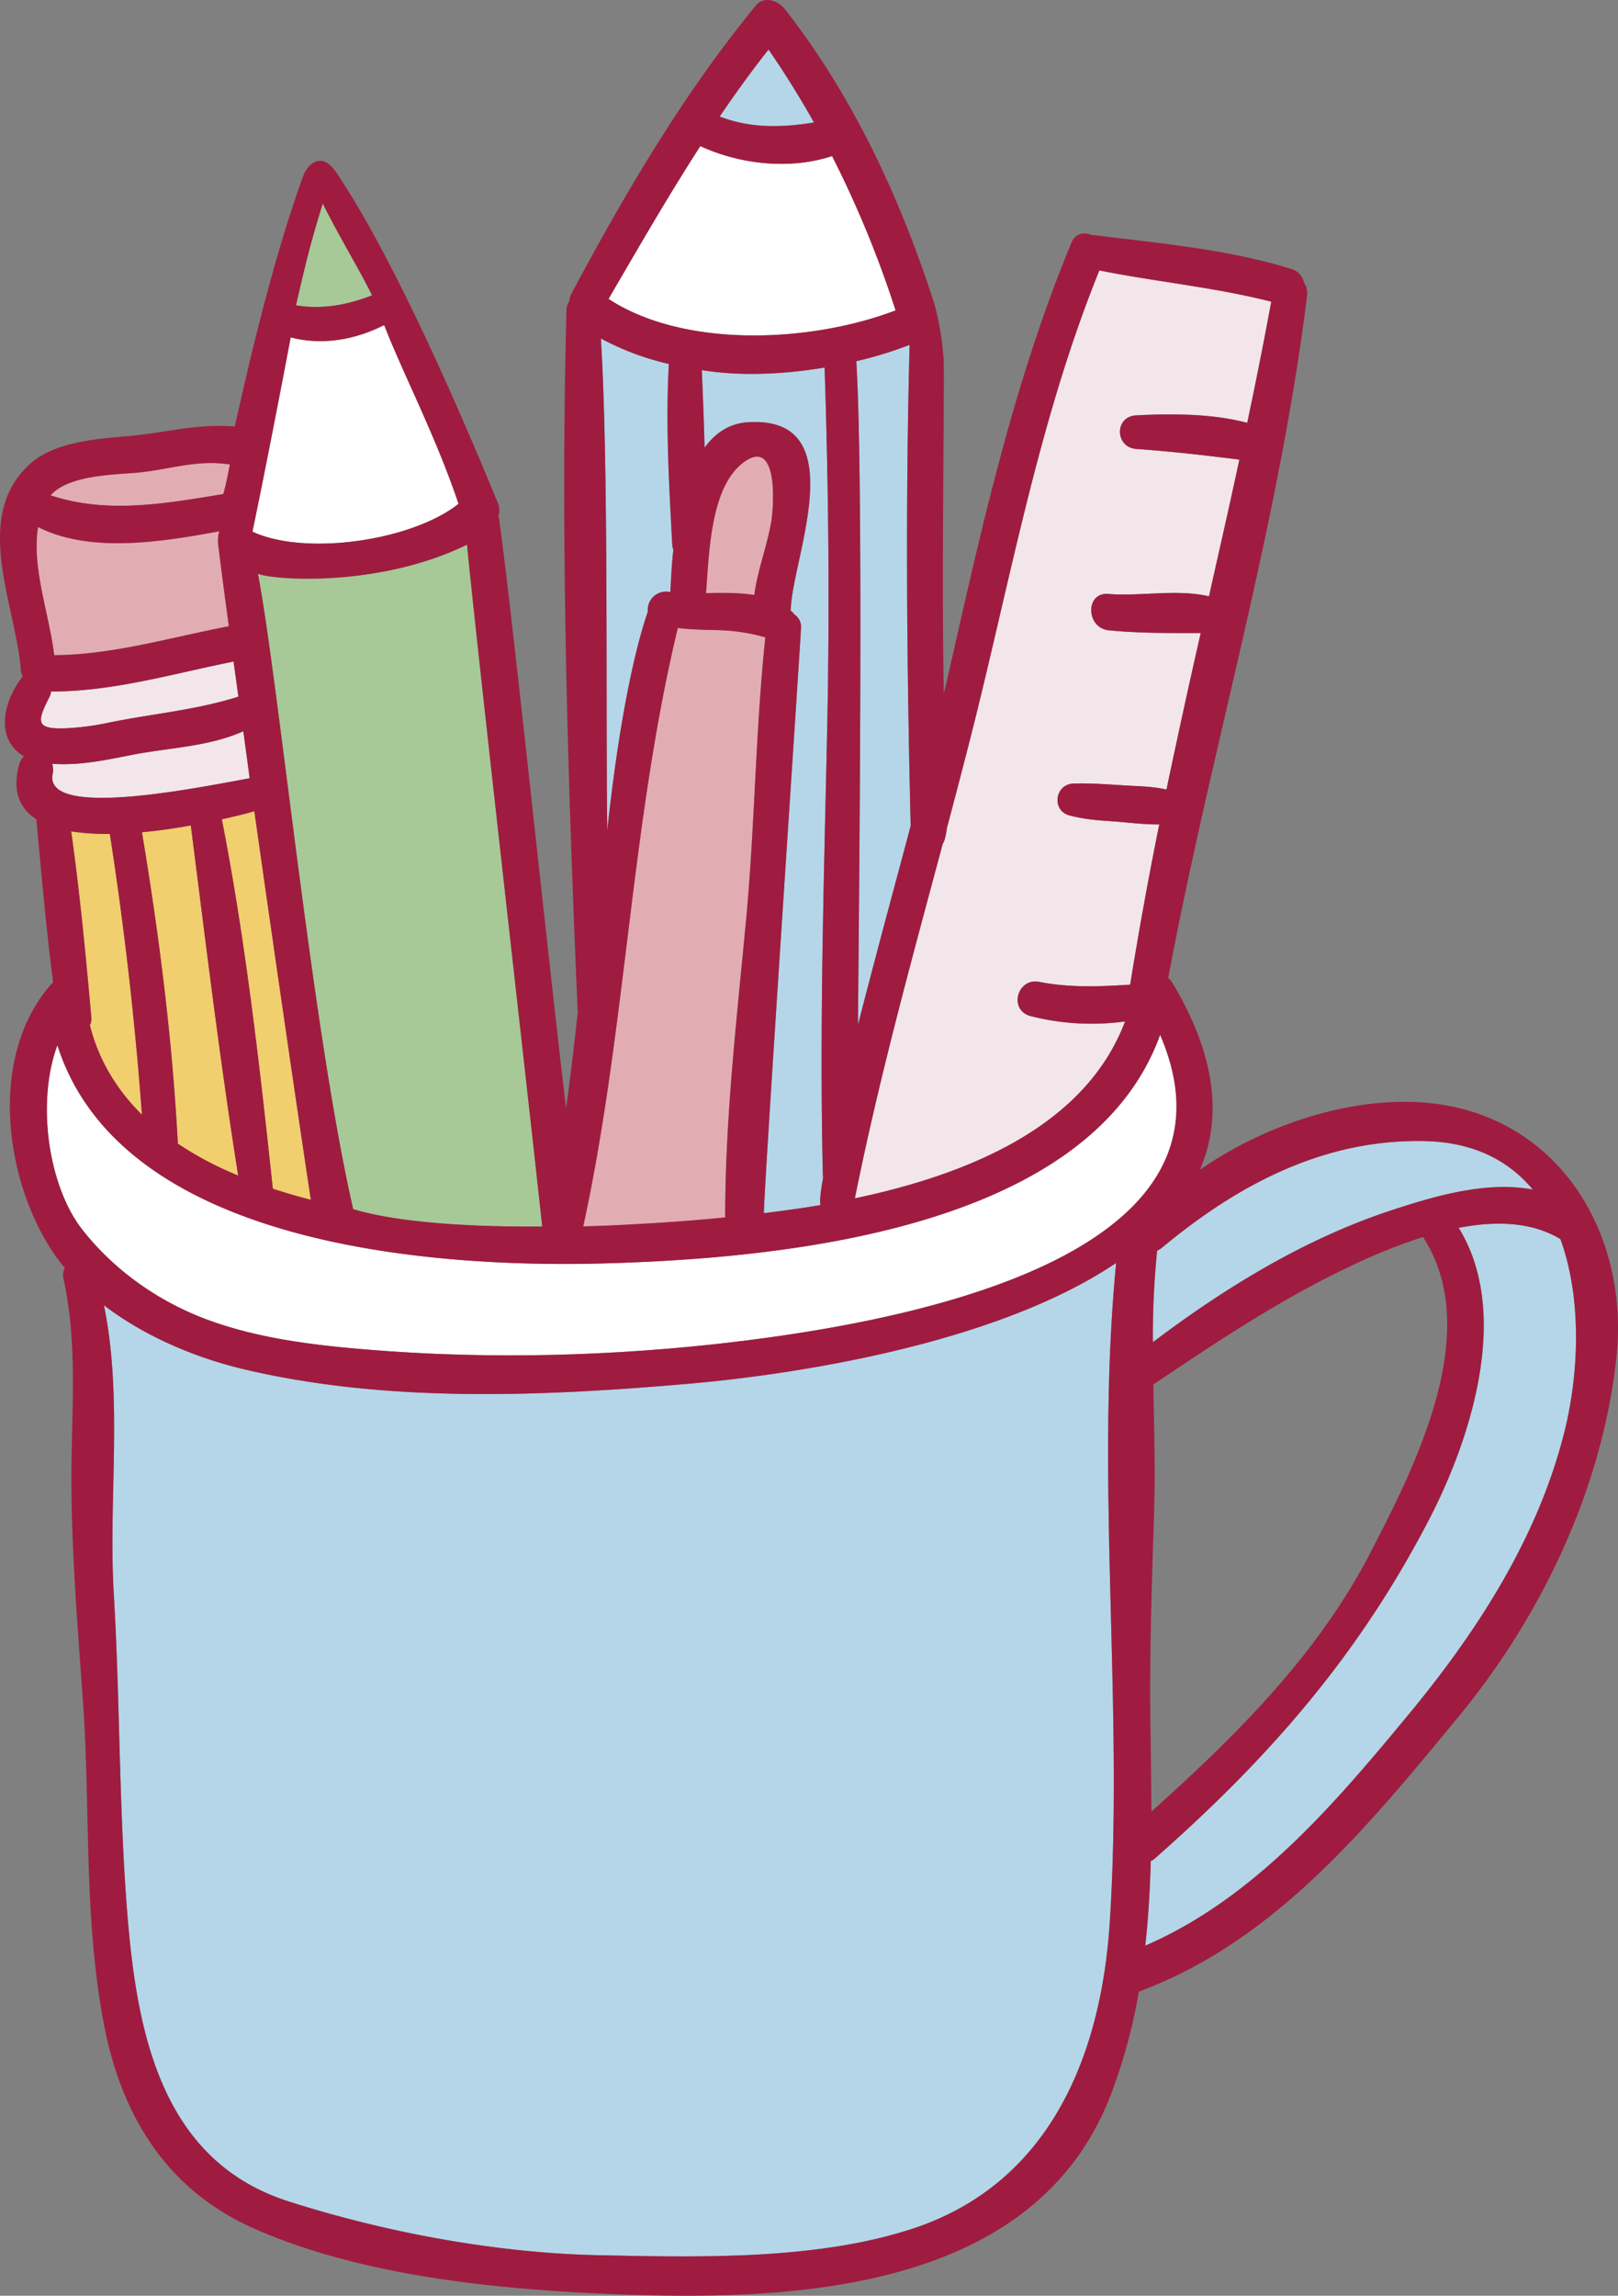<svg xmlns="http://www.w3.org/2000/svg" width="761.5" height="1080" viewBox="-0.004 -0.023 761.503 1080.007" style=""><rect x="-0.004" y="-0.023" width="761.503" height="1080.007" fill="#808080" stroke="none"/><g><title>icons13_196193828</title><g data-name="Layer 2"><path d="M445.6 389.7c3.4-12.7 6.7-25.4 10-38.2 19.4-75.4 32.5-152 61.8-224.3 27 5.4 54.2 7.9 80.9 14.7-3.5 19.1-7.3 38-11.3 57-16.6-4.4-36-4.4-52.4-3.5-10.2.6-9.9 15.1.3 15.8 16.2 1.1 32.3 3 48.4 5-4.6 21.5-9.5 42.9-14.3 64.3-15.2-3.5-32.1.1-47.4-1.1-11-.9-10.5 16.1.3 17.1 14.1 1.4 28.9 1.3 43.2 1.3q-8.4 36.9-16.1 73.6c-5.7-1.3-11.6-1.5-17.4-1.8-8.8-.5-17.6-1.3-26.4-1s-10.4 12.8-1.8 15 14.6 2.3 22.1 2.9 13.4 1.4 20.1 1.3q-7.6 37.6-13.7 75.4c-14.4.9-28.3 1.5-42.7-1.3-10.5-2.1-14.7 13.3-4.1 16.1a116.4 116.4 0 0 0 44.4 2.5c-18.2 48.2-71.4 71.5-127.1 83.2v-.3c11.3-56.2 26.5-111.3 41.3-166.5 1.1-1.3 1.9-6.6 1.9-7.2z" fill="#f2e6eb"></path><path d="M329.6 68.7c18.8 8.7 42.3 11.2 62 4.7a494.6 494.6 0 0 1 29.9 72.6c-39.5 15.1-99.2 18.1-135.1-5.4 14.1-24.2 28.1-48.5 43.2-71.9z" fill="#fff"></path><path d="M361.7 23.3c7.7 11.1 14.8 22.6 21.4 34.3-15 2.4-29.6 2.9-44.4-2.8 7.3-10.7 14.9-21.3 23-31.5zm24.4 543.1v.5c-8.9 1.5-17.8 2.7-26.6 3.8.1-13.3 17-264.5 17.5-275.5a6.9 6.9 0 0 0-3.2-6.2 6.3 6.3 0 0 0-1.1-1.3l-.7-.5a3.6 3.6 0 0 0 .2-1c.7-23.6 29.9-90.5-20-87.6-8.9.5-15.6 5.1-20.6 12-.3-12.2-.8-24.4-1.3-36.5 19 3.1 39.6 1.8 57.8-1.2 1.9 58.6 2.4 113.3 1.2 170.3-1.5 70.1-3.7 140.1-2 210.2 0 .2.1.3.1.6-1.1 5.9-1.6 10.3-1.3 12.4zm42.5-177.9c-4.7 17.8-15.3 56.6-24.8 93.6.3-46.3 2.8-255.4-.8-312.2a182.8 182.8 0 0 0 25.1-7.7c-2 76.5-1.3 151.1.5 226.3zM282.8 159.2a127 127 0 0 0 32 12c-1.6 28.2.1 57 1.6 85.2a7.2 7.2 0 0 0 .5 2.1c-.8 7.3-1.1 14.2-1.4 19.9h-.7a8.6 8.6 0 0 0-9.9 9.3c-6.3 18.2-13.7 52.5-19.1 103-.8-61.7.7-170.7-3-231.5z" fill="#b4d6e8"></path><path d="M362.8 246.5c-2.1 11.2-6.3 22.1-7.8 33.4-7.3-1.2-15.1-1-22.7-.9 1.5-20.5 2.3-51.2 18.5-62.1s13.2 23.9 12 29.6zM319 295.4c6.1.7 12.2.9 18.5 1a89.6 89.6 0 0 1 22.7 3.4c-4.6 43.6-4.9 87.6-8.9 131.2-4.4 47.1-10 94.3-10 141.7-16 1.6-31.2 2.6-44.5 3.3-6.7.4-14.3.7-22.3.9 20.2-93.1 22.2-188.8 44.5-281.5z" fill="#e2acb3"></path><path d="M255.2 577c-4.9-.1-58.6 1-89-8.2-19.3-84.5-34.8-245.8-44.8-298.9 6.9 2.9 56.7 6.7 98.4-13.7 4.7 48.7 28.5 256.9 35.4 320.8zM151.9 95.7c7.4 15 17 30.6 23.2 43.2-11.4 4.5-23.6 6.8-35.8 4.7 4.5-19.5 6.6-28.5 12.6-47.9z" fill="#a6c997"></path><path d="M136.8 158.7c14.9 3.9 30.4 1.1 44-5.8 9.2 23.6 24.3 52.2 35 84.1-21.6 17.2-71.8 24.8-97 13.1 5-23.8 13.5-67.4 18-91.4z" fill="#fff"></path><path d="M146.3 564.4c-6.1-1.5-12-3.3-17.9-5.2-6.2-57.9-12.8-116.6-24-173.8 5.9-1.3 11.2-2.6 15.3-3.8 10.4 73.4 21.9 152 26.6 182.8zM112.1 553a159.4 159.4 0 0 1-28.4-15c-2.6-49.1-8.8-98-16.9-146.5 7.8-.7 15.7-1.9 23-3.2 7 54.9 13.6 110.1 22.3 164.7zM33.5 391.1a116.7 116.7 0 0 0 18.2 1.2q10.2 65.8 15.1 132.1c-11.6-11.5-20.3-25.4-24.5-42.1a6.3 6.3 0 0 0 .7-3.4c-2.6-29.2-5.4-58.7-9.5-87.8z" fill="#f1ce6e"></path><path d="M63.9 222.4c15.8-1.4 28.5-6.4 44.3-3.9-.4 1.5-1.3 7.4-3.1 13.9-26.8 4.4-54.6 9.5-81.3.6 8.4-9.5 29.7-9.7 40.1-10.6zm-46 25.5c24.3 12.4 58 7.1 85.3 2a17 17 0 0 0-.3 7.8c1.2 10.2 2.9 22.8 4.8 36.9-27.4 5.2-54.2 13.4-82.2 13.6-2.3-19.3-10.7-41.3-7.6-60.3z" fill="#e2acb3"></path><path d="M24.8 364a8.2 8.2 0 0 0-.3-4.7c12.9.9 25-1.7 37.6-4.2 17.4-3.4 36-3.8 52.4-11.1 1 7.2 2 14.6 3 22.1-23.9 4.3-97.2 19.5-92.7-2.1zm-1.6-36a7 7 0 0 0 .8-2.7c29.4 0 57.4-8.4 85.9-14.1.8 5.4 1.5 10.8 2.3 16.5-19.8 6.3-40.1 8-60.4 12.1a124.4 124.4 0 0 1-21.1 2.8c-14.1.5-13.3-3.2-7.5-14.6z" fill="#f2e6eb"></path><path d="M336.6 632.3c-58.1 6.3-117.4 7.2-175.7 1.5-20.1-2-40.5-5.1-59.7-11.7-24.4-8.3-46.6-23.4-62.5-43.7S17 518.7 27 491.7c30.1 94.3 176.2 105 258.5 102.6S512.9 578.6 546 486.8c46.8 108.4-132.2 137-209.4 145.5z" fill="#fff"></path><path d="M671 536.8c23 .6 39.3 9.4 50.4 22.8-22.5-4.3-48 3.6-68.5 10.4-39.8 13.4-76.8 36.1-110.3 61.4a388.6 388.6 0 0 1 2-43.1 8.5 8.5 0 0 0 2.2-1.3c35.6-29.6 76.3-51.4 124.2-50.2zM522.3 904.3c-4.1 63.7-28.8 122.9-92.4 144-45.3 15-100.9 13.6-148.4 12.6s-99.5-10.5-146-25.4C75 1016 64.2 954.3 59.8 898.8c-3.9-49.8-3.3-100-6.3-149.9-2.5-43.5 4.4-91.4-4.6-134.9 19.1 14.6 42.7 24.5 64.6 29.8 67.5 16.3 141.8 13.1 209.9 7.2 50.1-4.3 145.4-18.7 201.9-56.9-9.9 102.3 3.6 207.6-3 310.2zm214.1-231.2c-12.5 50.5-41.8 95.4-74.5 134.7-34.6 41.8-72.1 85.5-122.9 107.5 1.5-13.2 2.2-26.5 2.6-39.8a6.3 6.3 0 0 0 2-1.3c54.2-47.7 96.7-96.5 129.8-161 19.2-37.6 37.7-95.9 13.1-135.6 17.1-3.3 34.2-3 47.9 5.3 10.2 27.9 8.7 63.2 2 90.2z" fill="#b4d6e8"></path><path d="M681.2 520.1c-37.5-6.9-82.9 6.9-116.5 30.2 10.3-23.7 8.2-52.7-13-88.1a7.7 7.7 0 0 0-1.9-2.1c20.1-107.3 52-212.8 65.4-321.3a8.9 8.9 0 0 0-1.5-5.9 8.4 8.4 0 0 0-6-6.4c-29.9-9.3-61.7-12-92.6-15.9h-1.2c-3.6-1.6-7.8-1-9.7 3.7-27.7 66.8-43 137.4-59 207.9-.3 1.3-.7 2.6-1 3.9-1.2-58.1.6-157.6-.2-158.3a130.5 130.5 0 0 0-4.2-24.7C424 93.8 401.7 45.6 369.5 4.4c-3.2-4.1-9.9-6.6-13.8-1.8-34.1 41.6-61.4 88-86.7 135.4a9.8 9.8 0 0 0-1 3.5 8.4 8.4 0 0 0-1.4 4.2c-2.9 109.3.6 221.3 5.3 330.8-1.7 15.1-3.4 30-5.5 44.9-10.2-86.4-25.2-232.1-31.5-277.2 0-.5-.3-.8-.4-1.2a8.8 8.8 0 0 0-.4-6.9c-26.6-64.6-53.5-121.8-75.7-154.8-7.8-11.6-14.3-2.4-15.6 1.2-12.8 35.1-23.6 78.9-32.3 118.1-19.4-1.3-30.7 2.8-50.9 4.6-14.9 1.3-34.6 2.8-46 13.5-26.7 24.9-6.3 65.7-3.8 96.3a8 8 0 0 0 .9 3.2l-.2.2c-10.2 13.4-11.9 30.1.8 37.4a8.3 8.3 0 0 0-2.3 3.9c-3.4 12.6.3 20.7 8.1 25.7 2.4 25.6 4.6 51.3 7.9 76.8a8 8 0 0 0-1.6 1.6c-28 32.7-21.9 88.3.3 123.4a100.4 100.4 0 0 0 6.8 9.3 7.4 7.4 0 0 0-.6 5.2c6.8 31 3.7 62.1 3.7 93.4 0 35.4 3 70.9 5.5 106.2 3.5 50.7.2 100.7 9.8 150.9 8.3 43.6 29.9 78.3 71.2 96.4 48.8 21.4 109.4 27.9 161.7 30.3 86.8 4.1 204 1.1 240.7-92.7a261.3 261.3 0 0 0 13.5-49.3c64.3-23.8 108.2-78.2 150.6-129.5 39.1-47.5 67.8-107.8 74.2-169.5 5.7-54.3-23.7-107.5-79.6-117.8zM671 536.8c23 .6 39.3 9.4 50.4 22.8-22.5-4.3-48 3.6-68.5 10.4-39.8 13.4-76.8 36.1-110.3 61.4a388.6 388.6 0 0 1 2-43.1 8.5 8.5 0 0 0 2.2-1.3c35.6-29.6 76.3-51.4 124.2-50.2zM542.8 651.3c29.9-20.1 59.4-39.8 92.2-55.4a281 281 0 0 1 34.7-14c29.1 44.5-4.2 108.9-25.2 149.4-24.7 47.5-63.1 85.5-102.6 120.9-.1-14.6-.3-29.3-.5-43.9-.4-32.9.8-65.7 1.8-98.6.6-19.5-.1-38.9-.4-58.4zm-97.2-261.6c3.4-12.7 6.7-25.4 10-38.2 19.4-75.4 32.5-152 61.8-224.3 27 5.4 54.2 7.9 80.9 14.7-3.5 19.1-7.3 38-11.3 57-16.6-4.4-36-4.4-52.4-3.5-10.2.6-9.9 15.1.3 15.8 16.2 1.1 32.3 3 48.4 5-4.6 21.5-9.5 42.9-14.3 64.3-15.2-3.5-32.1.1-47.4-1.1-11-.9-10.5 16.1.3 17.1 14.1 1.4 28.9 1.3 43.2 1.3q-8.4 36.9-16.1 73.6c-5.7-1.3-11.6-1.5-17.4-1.8-8.8-.5-17.6-1.3-26.4-1s-10.4 12.8-1.8 15 14.6 2.3 22.1 2.9 13.4 1.4 20.1 1.3q-7.6 37.6-13.7 75.4c-14.4.9-28.3 1.5-42.7-1.3-10.5-2.1-14.7 13.3-4.1 16.1a116.4 116.4 0 0 0 44.4 2.5c-18.2 48.2-71.4 71.5-127.1 83.2v-.3c11.3-56.2 26.5-111.3 41.3-166.5 1.1-1.3 1.9-6.6 1.9-7.2zm-59.5 176.7v.5c-8.9 1.5-17.8 2.7-26.6 3.8.1-13.3 17-264.5 17.5-275.5a6.9 6.9 0 0 0-3.2-6.2 6.3 6.3 0 0 0-1.1-1.3l-.7-.5a3.6 3.6 0 0 0 .2-1c.7-23.6 29.9-90.5-20-87.6-8.9.5-15.6 5.1-20.6 12-.3-12.2-.8-24.4-1.3-36.5 19 3.1 39.6 1.8 57.8-1.2 1.9 58.6 2.4 113.3 1.2 170.3-1.5 70.1-3.7 140.1-2 210.2 0 .2.1.3.1.6-1.1 5.9-1.6 10.3-1.3 12.4zm-23.3-319.9c-2.1 11.2-6.3 22.1-7.8 33.4-7.3-1.2-15.1-1-22.7-.9 1.5-20.5 2.3-51.2 18.5-62.1s13.2 23.9 12 29.6zm65.8 142c-4.7 17.8-15.3 56.6-24.8 93.6.3-46.3 2.8-255.4-.8-312.2a182.8 182.8 0 0 0 25.1-7.7c-2 76.5-1.3 151.1.5 226.3zM361.7 23.3c7.7 11.1 14.8 22.6 21.4 34.3-15 2.4-29.6 2.9-44.4-2.8 7.3-10.7 14.9-21.3 23-31.5zm-32.1 45.4c18.8 8.7 42.3 11.2 62 4.7a494.6 494.6 0 0 1 29.9 72.6c-39.5 15.1-99.2 18.1-135.1-5.4 14.1-24.2 28.1-48.5 43.2-71.9zm-46.8 90.5a127 127 0 0 0 32 12c-1.6 28.2.1 57 1.6 85.2a7.2 7.2 0 0 0 .5 2.1c-.8 7.3-1.1 14.2-1.4 19.9h-.7a8.6 8.6 0 0 0-9.9 9.3c-6.3 18.2-13.7 52.5-19.1 103-.8-61.7.7-170.7-3-231.5zM319 295.4c6.1.7 12.2.9 18.5 1a89.6 89.6 0 0 1 22.7 3.4c-4.6 43.6-4.9 87.6-8.9 131.2-4.4 47.1-10 94.3-10 141.7-16 1.6-31.2 2.6-44.5 3.3-6.7.4-14.3.7-22.3.9 20.2-93.1 22.2-188.8 44.5-281.5zM255.2 577c-4.9-.1-58.6 1-89-8.2-19.3-84.5-34.8-245.8-44.8-298.9 6.9 2.9 56.7 6.7 98.4-13.7 4.7 48.7 28.5 256.9 35.4 320.8zM151.9 95.7c7.4 15 17 30.6 23.2 43.2-11.4 4.5-23.6 6.8-35.8 4.7 4.5-19.5 6.6-28.5 12.6-47.9zm-15.1 63c14.9 3.9 30.4 1.1 44-5.8 9.2 23.6 24.3 52.2 35 84.1-21.6 17.2-71.8 24.8-97 13.1 5-23.8 13.5-67.4 18-91.4zm9.5 405.7c-6.1-1.5-12-3.3-17.9-5.2-6.2-57.9-12.8-116.6-24-173.8 5.9-1.3 11.2-2.6 15.3-3.8 10.4 73.4 21.9 152 26.6 182.8zM112.1 553a159.4 159.4 0 0 1-28.4-15c-2.6-49.1-8.8-98-16.9-146.5 7.8-.7 15.7-1.9 23-3.2 7 54.9 13.6 110.1 22.3 164.7zM24.8 364a8.2 8.2 0 0 0-.3-4.7c12.9.9 25-1.7 37.6-4.2 17.4-3.4 36-3.8 52.4-11.1 1 7.2 2 14.6 3 22.1-23.9 4.3-97.2 19.5-92.7-2.1zm8.7 27.1a116.7 116.7 0 0 0 18.2 1.2q10.2 65.8 15.1 132.1c-11.6-11.5-20.3-25.4-24.5-42.1a6.3 6.3 0 0 0 .7-3.4c-2.6-29.2-5.4-58.7-9.5-87.8zm30.4-168.7c15.8-1.4 28.5-6.4 44.3-3.9-.4 1.5-1.3 7.4-3.1 13.9-26.8 4.4-54.6 9.5-81.3.6 8.4-9.5 29.7-9.7 40.1-10.6zm-46 25.5c24.3 12.4 58 7.1 85.3 2a17 17 0 0 0-.3 7.8c1.2 10.2 2.9 22.8 4.8 36.9-27.4 5.2-54.2 13.4-82.2 13.6-2.3-19.3-10.7-41.3-7.6-60.3zm5.3 80.1a7 7 0 0 0 .8-2.7c29.4 0 57.4-8.4 85.9-14.1.8 5.4 1.5 10.8 2.3 16.5-19.8 6.3-40.1 8-60.4 12.1a124.4 124.4 0 0 1-21.1 2.8c-14.1.5-13.3-3.2-7.5-14.6zm499.1 576.3c-4.1 63.7-28.8 122.9-92.4 144-45.3 15-100.9 13.6-148.4 12.6s-99.5-10.5-146-25.4C75 1016 64.2 954.3 59.8 898.8c-3.9-49.8-3.3-100-6.3-149.9-2.5-43.5 4.4-91.4-4.6-134.9 19.1 14.6 42.7 24.5 64.6 29.8 67.5 16.3 141.8 13.1 209.9 7.2 50.1-4.3 145.4-18.7 201.9-56.9-9.9 102.3 3.6 207.6-3 310.2zm-185.7-272c-58.1 6.3-117.4 7.2-175.7 1.5-20.1-2-40.5-5.1-59.7-11.7-24.4-8.3-46.6-23.4-62.5-43.7S17 518.7 27 491.7c30.1 94.3 176.2 105 258.5 102.6S512.9 578.6 546 486.8c46.8 108.4-132.2 137-209.4 145.5zm399.8 40.8c-12.5 50.5-41.8 95.4-74.5 134.7-34.6 41.8-72.1 85.5-122.9 107.5 1.5-13.2 2.2-26.5 2.6-39.8a6.3 6.3 0 0 0 2-1.3c54.2-47.7 96.7-96.5 129.8-161 19.2-37.6 37.7-95.9 13.1-135.6 17.1-3.3 34.2-3 47.9 5.3 10.2 27.9 8.7 63.2 2 90.2z" fill="#9f1c40"></path></g></g></svg>